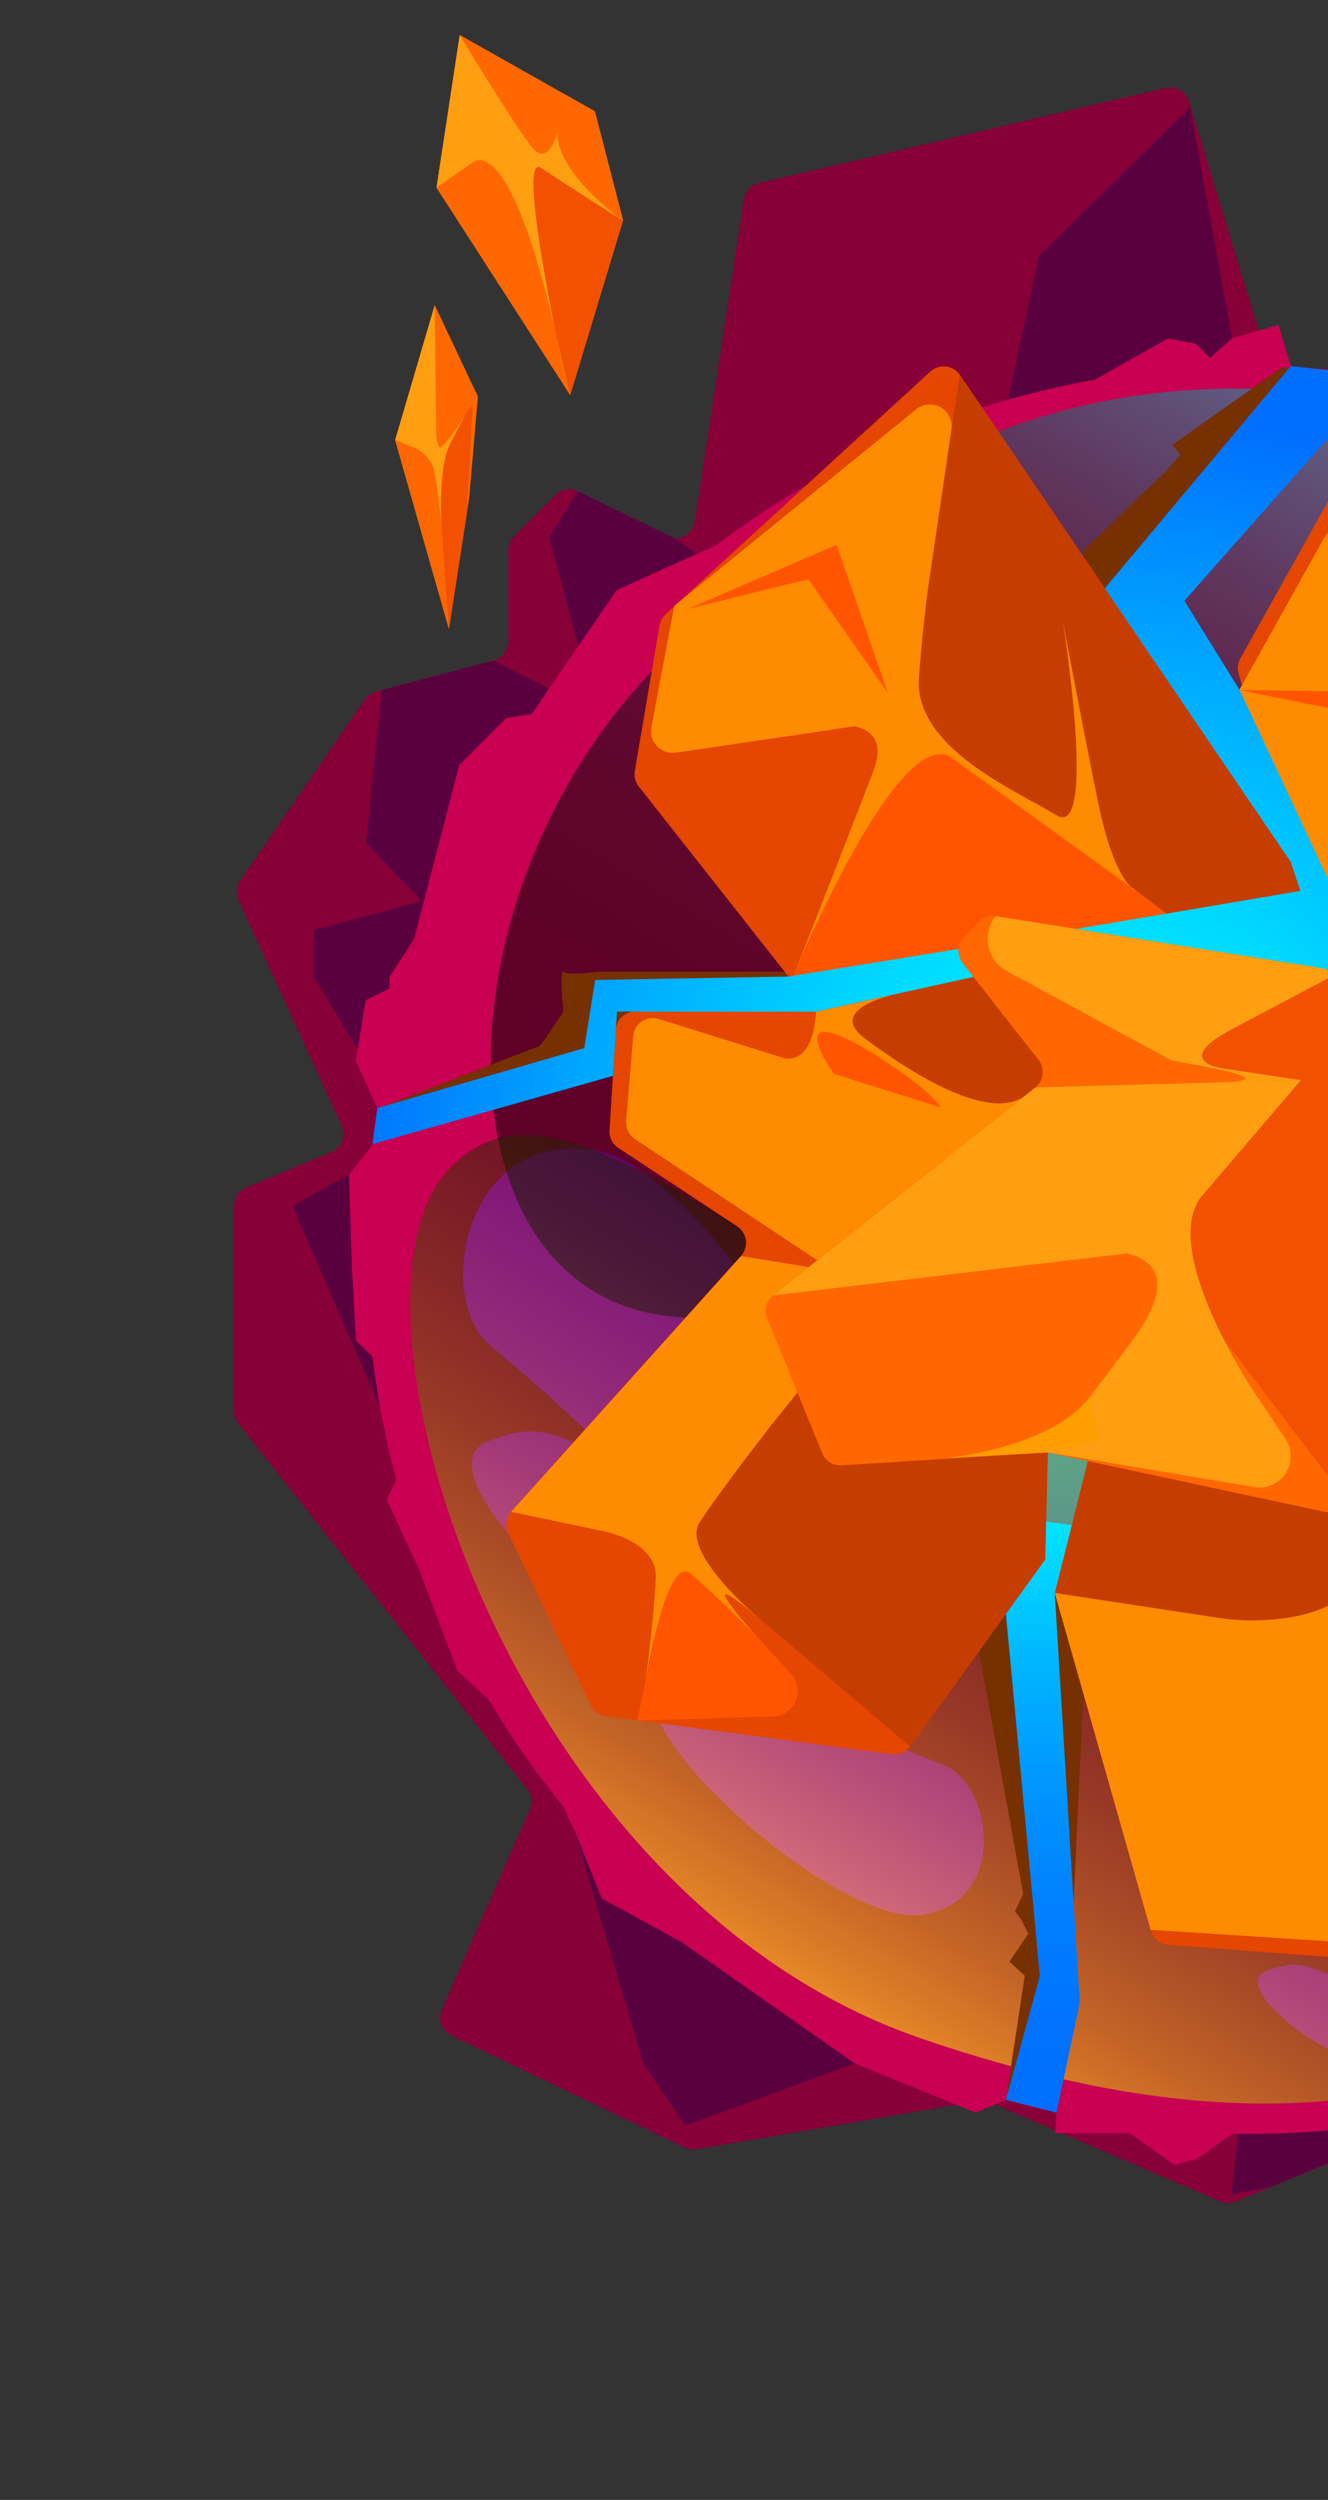 <svg width="170" height="320" viewBox="0 0 170 320" fill="none" xmlns="http://www.w3.org/2000/svg">
<rect x="0" y="0" width="170" height="320" fill="#333333" stroke="none"/>
<path d="M88.933 66.788L95.224 25.494C95.302 25.002 95.525 24.545 95.863 24.18C96.201 23.815 96.64 23.558 97.124 23.443L149.238 11.264C149.855 11.124 150.501 11.221 151.048 11.536C151.596 11.85 152.006 12.36 152.195 12.962L162.034 45.298C162.18 45.763 162.457 46.175 162.832 46.486C163.207 46.796 163.664 46.991 164.148 47.047L173.22 48.028C173.563 48.064 173.91 48.029 174.239 47.925C174.568 47.821 174.872 47.65 175.132 47.424L190.847 33.584C191.153 33.31 191.524 33.118 191.924 33.026C192.325 32.934 192.742 32.944 193.137 33.055L242.383 46.342C242.91 46.49 243.375 46.806 243.706 47.242C244.038 47.678 244.218 48.21 244.22 48.758V64.963C244.228 65.431 244.367 65.886 244.62 66.279C244.873 66.672 245.231 66.987 245.653 67.189C246.075 67.39 246.544 67.469 247.009 67.418C247.474 67.368 247.915 67.189 248.284 66.901C248.596 66.654 248.962 66.484 249.353 66.406C249.743 66.328 250.146 66.343 250.529 66.451C250.913 66.56 251.265 66.757 251.557 67.028C251.849 67.298 252.072 67.634 252.209 68.008L253.468 71.607C253.665 72.157 254.048 72.621 254.551 72.92C255.054 73.218 255.645 73.332 256.223 73.242L283.098 68.763C283.753 68.661 284.422 68.822 284.959 69.211C285.497 69.6 285.859 70.185 285.967 70.839L293.415 119.456C293.437 119.601 293.471 119.744 293.516 119.884L300.486 140.304C300.68 140.849 300.68 141.445 300.486 141.99L293.403 160.511C293.24 160.937 292.964 161.311 292.605 161.592C292.246 161.874 291.817 162.052 291.364 162.109L279.751 163.518C279.279 163.594 278.839 163.802 278.481 164.119C278.123 164.436 277.863 164.848 277.731 165.308C277.599 165.767 277.601 166.254 277.736 166.713C277.871 167.171 278.133 167.582 278.493 167.896L279.814 169.016C280.15 169.302 280.404 169.671 280.552 170.086C280.7 170.501 280.736 170.948 280.657 171.382L266.163 248.346C266.044 248.961 265.699 249.51 265.196 249.885C264.693 250.259 264.069 250.433 263.445 250.371L231.99 246.924C231.421 246.866 230.849 247.004 230.368 247.315C229.888 247.626 229.528 248.092 229.348 248.635L224.844 262.651C224.691 263.119 224.404 263.531 224.02 263.837C223.635 264.144 223.169 264.331 222.679 264.375L194.999 266.778C194.748 266.804 194.502 266.868 194.269 266.967L158.184 281.801C157.877 281.929 157.548 281.995 157.215 281.995C156.883 281.995 156.554 281.929 156.247 281.801L126.679 269.081C126.235 268.892 125.746 268.835 125.27 268.917L89.197 275.107C88.689 275.195 88.167 275.125 87.7 274.906L57.78 260.563C57.192 260.288 56.733 259.797 56.499 259.192C56.265 258.587 56.273 257.915 56.522 257.316L67.846 231.549C68.019 231.138 68.08 230.688 68.022 230.246C67.965 229.804 67.791 229.385 67.519 229.032L30.477 182.164C30.129 181.723 29.939 181.179 29.936 180.617V154.333C29.939 153.841 30.086 153.361 30.359 152.952C30.632 152.543 31.018 152.222 31.471 152.031L42.493 147.451C42.795 147.315 43.067 147.121 43.294 146.879C43.52 146.638 43.697 146.354 43.814 146.045C43.931 145.735 43.986 145.405 43.975 145.074C43.964 144.743 43.888 144.418 43.751 144.116L30.528 115.216C30.35 114.823 30.276 114.391 30.314 113.961C30.351 113.531 30.499 113.119 30.741 112.762L46.695 89.536C47.034 89.042 47.538 88.685 48.117 88.529L63.215 84.541C63.743 84.396 64.209 84.083 64.543 83.649C64.877 83.216 65.06 82.685 65.065 82.138V70.424C65.068 69.764 65.33 69.131 65.795 68.662L71.104 63.34C71.478 62.97 71.958 62.726 72.477 62.643C72.996 62.559 73.528 62.64 73.998 62.875L85.322 68.637C85.675 68.814 86.065 68.905 86.46 68.904C86.855 68.902 87.244 68.807 87.596 68.627C87.948 68.447 88.252 68.186 88.484 67.867C88.716 67.547 88.87 67.178 88.933 66.788Z" fill="#870037"/>
<path d="M152.359 13.704L133.021 32.728L128.302 54.457L93.211 73.581L86.316 68.888L73.973 62.874L70.299 68.737L76.314 91.259L63.191 84.553L48.872 88.327L46.859 107.892L53.93 115.353L40.178 119.015V125.041L52.748 145.827L37.423 154.37L48.646 180.125L60.611 195.488L72.124 229.535L82.34 264.097L87.713 272.087L112.827 262.864L133.021 263.582L158.939 269.608L157.631 280.869L162.714 279.938L185.978 270.137L191.288 259.656L224.982 261.971L229.273 248.634L230.053 242.23L236.721 241.576L257.343 244.331L263.181 239.097V198.898L271.812 202.685L280.557 171.381L270.642 163.807L269.724 156.597L265.534 144.292L290.937 159.214L299.191 140.366L285.829 121.896L290.56 101.161L286.105 72.008L248.12 86.931L251.128 73.707L249.429 68.599L235.148 80.514L238.432 67.429L242.094 47.989L238.508 45.347L193.993 33.319L180.945 55.514L171.383 55.111L155.668 54.067L158.688 48.694L152.359 13.704Z" fill="#5B003F"/>
<path d="M48.307 141.839L45.551 135.787L46.809 128.049L49.867 126.539V125.054L53.012 120.21L58.775 97.953L64.789 91.926L68.073 91.398L78.944 75.544L91.778 69.744L130.92 54.331L140.168 48.594L149.516 43.334L153.052 43.989L154.889 45.826L157.707 43.309L163.658 41.598L165.256 46.87L177.046 48.128L182.67 45.285L189.086 46.065L192.232 50.129L201.53 51.852L204.046 54.369L230.469 66.674L232.696 70.738L231.802 72.6L236.156 76.375L244.737 79.671L246.964 81.76L248.423 85.799L250.814 92.568L252.072 94.279L255.104 98.72L259.621 101.476L264.327 113.542L266.717 126.539L272.505 171.91L273.134 175.684L270.114 190.38L268.252 191.965L266.843 206.422L263.182 212.096L259.873 213.178L258.073 219.469C258.073 219.469 257.155 222.565 256.815 222.703C256.476 222.841 253.934 224.527 253.934 224.527L248.738 226.226L245.026 238.015L237.779 244.81H234.797L225.989 251.855L224.731 254.875L212.552 262.991H205.519L157.858 273.056L153.278 276.327L150.334 277.107L144.634 273.056H135.059L135.273 270.338L128.768 268.778L124.893 270.426L109.443 264.135L87.248 248.584L77.031 242.998L73.76 234.832L68.375 222.992L58.548 213.82L53.541 200.647L49.502 191.965L54.875 180.642L45.577 171.608L45.048 162.171L44.683 150.407L47.69 146.532L48.307 141.839Z" fill="#C90052"/>
<path d="M240 240C284.183 195.817 284.183 124.183 240 80C195.817 35.817 124.183 35.817 80 80C35.817 124.183 35.817 195.817 80 240C124.183 284.183 195.817 284.183 240 240Z" fill="#C90052"/>
<g style="mix-blend-mode:multiply">
<g style="mix-blend-mode:multiply">
<path d="M62.839 172.325C55.29 166.034 59.744 144.116 76.478 147.337C93.212 150.558 123.585 204.975 106.825 205.529C90.066 206.082 93.224 197.489 62.839 172.325Z" fill="#DF00FF"/>
</g>
</g>
<g style="mix-blend-mode:multiply">
<g style="mix-blend-mode:multiply">
<path d="M120.817 225.937C126.994 228.302 129.234 243.476 118.024 245.111C106.813 246.747 75.333 218.387 85.675 214.26C96.018 210.134 96.055 216.437 120.817 225.937Z" fill="#DF00FF"/>
</g>
</g>
<g style="mix-blend-mode:multiply">
<g style="mix-blend-mode:multiply">
<path d="M97.603 196.181C103.78 198.546 106.032 213.72 94.822 215.356C83.611 216.991 52.119 188.594 62.474 184.505C72.829 180.416 72.829 186.681 97.603 196.181Z" fill="#DF00FF"/>
</g>
</g>
<g style="mix-blend-mode:multiply">
<g style="mix-blend-mode:multiply">
<path d="M201.982 237.261C207.757 236.707 213.746 247.502 204.889 253.064C196.031 258.625 162.185 248.949 169.659 241.828C177.133 234.707 178.844 239.551 201.982 237.261Z" fill="#DF00FF"/>
</g>
</g>
<g style="mix-blend-mode:multiply">
<g style="mix-blend-mode:multiply">
<path d="M180.354 256.222C183.525 257.065 183.965 263.519 177.939 264.551C171.912 265.583 156.549 254.272 162.287 252.208C168.024 250.145 167.672 252.85 180.354 256.222Z" fill="#DF00FF"/>
</g>
</g>
<g style="mix-blend-mode:multiply">
<g style="mix-blend-mode:multiply">
<path d="M189.678 227.195C192.836 228.038 193.276 234.505 187.25 235.537C181.223 236.569 165.923 225.245 171.61 223.194C177.297 221.143 176.995 223.874 189.678 227.195Z" fill="#DF00FF"/>
</g>
</g>
<path style="mix-blend-mode:screen" opacity="0.53" d="M263.395 168.563C241.515 195.325 192.42 106.71 124.993 154.119C57.566 201.528 45.299 121.154 86.656 82.729C118.967 52.696 149.566 40.026 202.259 58.068C254.952 76.111 277.94 150.734 263.395 168.563Z" fill="url(#paint0_linear_187_3162)"/>
<path style="mix-blend-mode:screen" opacity="0.53" d="M56.812 150.446C78.692 123.671 127.787 212.298 195.214 164.89C262.64 117.481 274.908 197.854 233.551 236.28C201.228 266.313 170.641 278.983 117.948 260.94C65.254 242.898 42.242 168.249 56.812 150.446Z" fill="url(#paint1_linear_187_3162)"/>
<path d="M164.086 47.046L150.057 56.948L151.089 58.206L149.252 60.307L138.784 70.373V75.871L100.862 124.387H76.453C76.453 124.387 72.678 124.916 72.124 124.387C71.571 123.859 72.124 129.496 72.124 129.496L69.897 132.83L69.117 133.874L48.307 141.901V145.034L76.062 136.604L94.495 133.61L124.692 207.844L130.983 242.419L129.938 244.646L130.719 245.69L131.637 247.527L129.221 251.1L131.184 252.9L128.768 268.778L131.574 267.52L137.072 251.1L139.262 204.547L186.645 187.889L192.194 194.444L211.482 220.765L215.018 245.929L232.695 246.722L234.822 244.897L228.367 242.658L220.516 242.519L218.151 241.349L215.936 217.255L213.42 215.808L211.319 215.292L210.803 212.008L208.966 211.618L207.129 208.347L191.288 187.662L200.712 185.297L229.827 111.063L239.955 105.552L252.437 102.935V95.386L250.813 92.567L249.555 99.299L239.741 100.079L225.725 86.931L225.536 80.174L231.827 72.562L229.877 70.989L227.562 72.562V74.5L224.001 77.016L221.85 79.331L219.17 83.383L170.415 87.447L150.372 100.821L147.943 74.953L165.885 51.928L166.867 47.109L164.086 47.046Z" fill="#773000"/>
<path d="M101.29 125.458L81.763 100.659C81.549 100.386 81.394 100.072 81.307 99.736C81.221 99.4 81.204 99.051 81.259 98.708L84.43 80.049C84.522 79.504 84.792 79.004 85.197 78.628L119.106 47.55C119.372 47.307 119.687 47.124 120.03 47.014C120.373 46.903 120.736 46.868 121.094 46.91C121.451 46.951 121.796 47.069 122.104 47.256C122.413 47.442 122.677 47.693 122.88 47.99L156.739 97.815C157.084 98.278 157.579 98.607 158.139 98.749C158.699 98.89 159.291 98.834 159.815 98.59C160.338 98.347 160.763 97.931 161.016 97.411C161.269 96.892 161.336 96.302 161.205 95.739L158.55 86.177C158.376 85.542 158.457 84.865 158.777 84.29L170.226 63.768C170.503 63.282 170.934 62.901 171.451 62.687C171.969 62.472 172.543 62.437 173.082 62.586L230.557 78.942C231.011 79.077 231.42 79.334 231.74 79.684L240.622 89.662C240.859 89.929 241.037 90.243 241.143 90.583C241.249 90.924 241.282 91.283 241.239 91.637L235.325 138.581C235.263 139.113 235.372 139.652 235.636 140.118C235.901 140.584 236.308 140.954 236.798 141.173L257.369 150.219C257.868 150.446 258.282 150.824 258.552 151.301L267.976 168.488C268.165 168.849 268.264 169.25 268.264 169.658C268.264 170.066 268.165 170.467 267.976 170.828L240.912 223.006C240.643 223.525 240.203 223.934 239.666 224.163C239.129 224.393 238.528 224.429 237.968 224.264L224.48 220.175C224.095 220.062 223.744 219.854 223.461 219.571L192.169 188.934C191.78 188.576 191.289 188.35 190.764 188.287C190.239 188.224 189.708 188.328 189.246 188.585C188.783 188.841 188.414 189.236 188.189 189.714C187.964 190.192 187.895 190.729 187.992 191.249L193.025 214.022C193.128 214.478 193.098 214.954 192.937 215.394L180.896 249.453C180.712 249.964 180.368 250.403 179.914 250.702C179.46 251.001 178.922 251.146 178.379 251.114L149.542 248.95C149.032 248.908 148.547 248.713 148.152 248.389C147.756 248.066 147.469 247.629 147.327 247.138L135.211 204.548C135.075 204.104 134.82 203.706 134.472 203.399C134.125 203.091 133.699 202.885 133.242 202.805C132.785 202.724 132.314 202.771 131.882 202.941C131.45 203.111 131.074 203.397 130.794 203.768L116.514 223.547C116.248 223.91 115.889 224.194 115.475 224.371C115.061 224.548 114.607 224.611 114.161 224.553L77.522 219.646C77.114 219.588 76.725 219.431 76.392 219.187C76.058 218.943 75.79 218.622 75.61 218.25L65.041 196.219C64.831 195.773 64.755 195.276 64.825 194.789C64.894 194.301 65.105 193.845 65.431 193.476L94.86 160.763C95.101 160.494 95.282 160.177 95.389 159.832C95.497 159.488 95.529 159.124 95.484 158.766C95.438 158.408 95.317 158.064 95.126 157.757C94.936 157.451 94.683 157.188 94.382 156.988L79.133 146.923C78.769 146.678 78.476 146.343 78.282 145.95C78.088 145.557 77.999 145.12 78.026 144.683L78.831 131.812C78.876 131.175 79.16 130.579 79.627 130.145C80.095 129.711 80.709 129.47 81.347 129.471H99.34C99.799 129.458 100.247 129.319 100.633 129.07C101.02 128.82 101.33 128.469 101.531 128.056C101.732 127.642 101.816 127.181 101.774 126.723C101.731 126.265 101.564 125.827 101.29 125.458Z" fill="#E54600"/>
<path d="M122.855 47.99L116.35 91.913L151.089 118.273L104.473 129.496L128.768 144.984L86.317 197.891L116.513 223.584L133.801 199.628L135.022 203.906L169.773 209.24L192.81 173.973L223.548 187.587L257.343 150.168L236.772 141.122L241.213 91.586L229.311 81.433L181.462 132.767L170.817 133.635L166.527 108.144L141.426 75.305L122.855 47.99Z" fill="#C63D00"/>
<path d="M116.35 91.914L105.655 93.524L86.531 96.343C86.09 96.409 85.64 96.369 85.218 96.225C84.796 96.082 84.414 95.839 84.106 95.517C83.798 95.195 83.571 94.803 83.446 94.376C83.32 93.948 83.3 93.496 83.385 93.059L86.317 77.558L117.281 52.394C117.713 52.041 118.24 51.826 118.795 51.776C119.351 51.727 119.908 51.846 120.395 52.117C120.882 52.388 121.276 52.8 121.526 53.298C121.776 53.796 121.871 54.358 121.798 54.91L116.35 91.914Z" fill="#FF8B00"/>
<path d="M81.058 132.616L80.152 143.499C80.116 143.945 80.2 144.392 80.395 144.795C80.589 145.197 80.888 145.54 81.259 145.789L104.624 161.328L126.818 143.713L84.316 130.427C83.957 130.314 83.576 130.284 83.203 130.338C82.831 130.392 82.475 130.529 82.162 130.74C81.849 130.95 81.587 131.227 81.396 131.552C81.205 131.877 81.089 132.241 81.058 132.616Z" fill="#FF8B00"/>
<path d="M65.43 193.526L86.316 197.892L113.669 163.807L94.859 160.788L65.43 193.526Z" fill="#FF8B00"/>
<path d="M135.211 204.547L147.289 247.024L171.195 248.559C172.012 248.611 172.83 248.474 173.585 248.158C174.341 247.842 175.013 247.355 175.549 246.736C176.085 246.117 176.47 245.383 176.675 244.59C176.881 243.798 176.9 242.968 176.731 242.167L169.798 209.202L135.06 203.905L135.211 204.547Z" fill="#FF8B00"/>
<path d="M229.31 81.433L180.354 65.052C178.29 64.358 176.05 64.407 174.019 65.191C171.988 65.974 170.294 67.442 169.231 69.342L158.637 88.328L177.397 131.812L181.411 132.768L229.31 81.433Z" fill="#FF8B00"/>
<path d="M212.702 99.249L188.054 88.718L158.688 88.328L212.702 99.249Z" fill="#FF5500"/>
<path d="M88.065 77.948L107.089 69.744L113.669 88.718L103.478 74.148L88.065 77.948Z" fill="#FF5500"/>
<path d="M116.35 91.914L101.29 125.457L151.089 118.273L116.35 91.914Z" fill="#FF5500"/>
<path d="M86.316 197.892L81.573 220.238L98.986 219.709C99.605 219.689 100.206 219.493 100.717 219.143C101.228 218.793 101.628 218.304 101.87 217.733C102.112 217.163 102.186 216.536 102.083 215.925C101.98 215.314 101.704 214.746 101.289 214.286L86.316 197.892Z" fill="#FF5500"/>
<path d="M104.472 129.496V136.743L126.818 143.739L104.472 129.496Z" fill="#FF5500"/>
<path d="M216.566 242.759L213.42 221.458L190.383 187.109L196.535 171.155L186.885 165.241L190.383 151.967L178.153 129.974L158.689 88.328L151.617 76.903L177.02 48.141L165.231 46.87L141.426 75.305L165.231 110.346L166.452 114.033L121.937 121.594L100.925 125.004L76.189 125.432L74.792 134.164L48.307 141.839L47.665 146.456L78.466 137.712L78.982 129.496H104.473L124.629 125.042L169.773 124.035L186.885 153.024L182.255 165.342L190.383 172.577L186.18 182.994L187.602 189.411L210.627 221.458L210.979 247.301L225.977 251.919L232.671 246.697L216.566 242.759Z" fill="url(#paint2_radial_187_3162)"/>
<path d="M134.141 185.914L133.801 199.628L128.769 206.598L133.109 252.938L128.769 268.779L135.236 270.427L138.218 256.373L135.022 203.906L139.262 187.008L134.141 185.914Z" fill="url(#paint3_linear_187_3162)"/>
<g style="mix-blend-mode:multiply" opacity="0.47">
<path d="M100.157 180.642L107.266 196.734L133.927 194.759L175.385 200.647L183.563 175.723L190.382 172.577H195.994L218.39 185.31L257.344 150.169L236.772 141.122L239.955 105.528L217.257 102.911L207.859 109.114L104.473 175.27L100.157 180.642Z" fill="#C63D00"/>
</g>
<path d="M127.509 117.266L168.678 123.847C169.044 123.914 169.391 124.062 169.694 124.279C169.996 124.497 170.246 124.779 170.427 125.105L186.33 152.056C186.517 152.376 186.631 152.734 186.664 153.104C186.697 153.474 186.647 153.846 186.519 154.194L172.339 191.94C172.125 192.497 171.72 192.959 171.197 193.244C170.674 193.53 170.067 193.621 169.483 193.501L134.253 185.951C134.028 185.921 133.799 185.921 133.574 185.951L107.768 187.562C107.239 187.602 106.711 187.474 106.259 187.196C105.807 186.918 105.455 186.505 105.252 186.014L98.193 168.714C97.993 168.214 97.958 167.664 98.094 167.143C98.23 166.622 98.529 166.158 98.948 165.82L132.542 139.197C133.055 138.784 133.386 138.187 133.464 137.533C133.541 136.879 133.36 136.22 132.957 135.699L123.219 123.268C122.858 122.799 122.674 122.217 122.699 121.626C122.725 121.035 122.958 120.471 123.357 120.034L125.207 118.034C125.495 117.722 125.857 117.488 126.26 117.354C126.662 117.22 127.092 117.19 127.509 117.266Z" fill="#FF6700"/>
<path d="M172.264 191.903L147.943 160.007L166.526 138.266L150.044 135.787L170.364 125.042L186.884 153.024L172.264 191.903Z" fill="#F25100"/>
<path d="M150.044 135.787L128.881 124.3C128.281 123.973 127.759 123.518 127.353 122.969C126.947 122.419 126.665 121.787 126.529 121.117C126.392 120.447 126.404 119.755 126.562 119.09C126.721 118.425 127.023 117.803 127.447 117.267L169.773 124.023L170.364 125.03L150.044 135.787Z" fill="#FF9E10"/>
<path d="M147.943 160.007L130.203 162.108L98.949 165.82L132.556 139.196L166.527 138.265L147.943 160.007Z" fill="#FF9E10"/>
<path d="M134.141 185.913L150.849 163.807L164.564 184.164C164.998 184.815 165.233 185.578 165.24 186.361C165.247 187.143 165.024 187.91 164.6 188.568C164.177 189.226 163.57 189.745 162.855 190.063C162.14 190.38 161.347 190.482 160.575 190.355L134.141 185.913Z" fill="#FF9E10"/>
<g style="mix-blend-mode:multiply" opacity="0.47">
<path d="M133.663 63.894L140.771 110.447L149.327 116.94L166.451 114.033L165.231 110.347L133.663 63.894Z" fill="#C63D00"/>
</g>
<path d="M58.85 4.469L76.15 14.245L79.761 28.211L72.992 50.569L55.88 24.021L58.85 4.469Z" fill="#FF6700"/>
<path d="M55.88 24.021L65.166 17.567L58.85 4.469L55.88 24.021Z" fill="#FF9E10"/>
<path d="M65.166 17.567L79.761 28.211L72.992 50.569L65.166 17.567Z" fill="#F25100"/>
<path d="M65.166 17.567L72.992 50.569L55.88 24.021L65.166 17.567Z" fill="#FF6700"/>
<path d="M72.464 12.157L70.45 21.417L79.761 28.211L76.15 14.245L72.464 12.157Z" fill="#FF6700"/>
<path d="M60.435 20.851C60.435 20.851 65.858 15.101 72.728 50.155C72.728 50.155 65.783 19.14 69.268 21.493C72.753 23.846 79.699 28.212 79.699 28.212C79.699 28.212 71.13 22.147 71.369 16.888C71.369 16.888 70.262 21.279 68.261 19.014C66.261 16.75 58.85 4.495 58.85 4.495L60.435 20.851Z" fill="#FF9E10"/>
<path d="M55.654 39.057L50.583 56.332L57.466 80.515L60.058 63.768L61.177 50.746L55.654 39.057Z" fill="#FF6700"/>
<path d="M60.511 51.727L55.88 58.497L57.466 80.515L59.768 65.631L60.511 51.727Z" fill="#F25100"/>
<path d="M50.583 56.332L55.88 58.496L55.654 39.057L50.583 56.332Z" fill="#FF9E10"/>
<path d="M55.327 58.269L50.583 56.331L57.466 80.514L55.327 58.269Z" fill="#FF6700"/>
<path d="M52.333 57.049C53.039 57.241 53.69 57.595 54.236 58.082C54.781 58.569 55.207 59.175 55.479 59.854C56.04 62.704 56.414 65.587 56.598 68.486C56.598 68.486 55.906 60.131 57.63 56.81C59.354 53.488 59.568 53.123 59.568 53.123C59.568 53.123 56.661 57.627 56.259 57.225C55.856 56.822 55.793 55.187 55.793 55.187L52.333 57.049Z" fill="#FF9E10"/>
<path d="M133.285 160.787C133.285 160.787 157.518 155.603 144.118 172.702L161.305 179.383C161.305 179.383 148.396 160.586 153.668 153.339C158.94 146.091 133.285 160.787 133.285 160.787Z" fill="#FF9E10"/>
<path d="M156.574 136.768C156.574 136.768 149.793 135.913 157.732 131.736C165.671 127.558 148.396 130.314 148.396 130.314L150.044 135.787C150.044 135.787 166.137 138.303 156.197 138.543L166.527 138.266L156.574 136.768Z" fill="#FF9E10"/>
<path d="M121.143 186.631C121.143 186.631 134.681 185.372 139.614 178.679L140.696 184.265L134.14 185.913L121.143 186.631Z" fill="#FF9E00"/>
<path d="M104.472 92.958C104.472 92.958 114.752 90.945 111.807 98.67C108.863 106.395 101.905 124.086 101.905 124.086C101.905 124.086 115.167 92.241 121.835 97.022C128.504 101.803 145.452 114.045 145.452 114.045C145.452 114.045 142.709 113.253 140.545 102.583C138.381 91.913 136.04 79.445 136.04 79.445C136.04 79.445 140.545 107.566 135.248 104.357C129.951 101.149 116.979 95.663 117.633 86.742C118.287 77.822 119.57 69.681 119.57 69.681L115.016 90.353L104.472 92.958Z" fill="#FF8B00"/>
<path d="M99.955 135.347C99.955 135.347 103.994 137.058 104.472 129.509L114.84 127.219C114.84 127.219 105.504 129.044 110.751 132.957C115.997 136.87 126.352 143.752 131.184 140.292L120.955 148.407C120.955 148.407 125.384 144.519 116.425 138.015C107.467 131.51 101.088 129.056 106.737 137.448C112.386 145.841 99.955 135.347 99.955 135.347Z" fill="#FF8B00"/>
<path d="M75.697 195.665C75.697 195.665 84.177 196.76 83.951 201.956C83.724 207.153 82.617 215.381 82.617 215.381C82.617 215.381 85.272 198.773 88.405 201.428C91.538 204.083 96.734 209.354 96.734 209.354C96.734 209.354 87.373 198.836 97.514 207.467C97.514 207.467 87.021 198.811 89.55 194.885C92.079 190.96 98.005 183.373 98.005 183.373L75.697 195.665Z" fill="#FF8B00"/>
<path d="M155.656 207.064C155.656 207.064 169.975 209.581 175.096 201.088C175.096 201.088 170.226 210.537 173.523 227.057C176.819 243.577 155.656 207.064 155.656 207.064Z" fill="#FF8B00"/>
<defs>
<linearGradient id="paint0_linear_187_3162" x1="214.931" y1="60.021" x2="133.572" y2="195.359" gradientUnits="userSpaceOnUse">
<stop stop-color="#00FFFF"/>
<stop offset="0.02" stop-color="#00F0F0"/>
<stop offset="0.09" stop-color="#00BEBE"/>
<stop offset="0.17" stop-color="#009191"/>
<stop offset="0.25" stop-color="#006A6A"/>
<stop offset="0.34" stop-color="#004949"/>
<stop offset="0.43" stop-color="#002E2E"/>
<stop offset="0.53" stop-color="#001A1A"/>
<stop offset="0.65" stop-color="#000B0B"/>
<stop offset="0.78" stop-color="#000303"/>
<stop offset="1"/>
</linearGradient>
<linearGradient id="paint1_linear_187_3162" x1="110.706" y1="258.455" x2="192.065" y2="123.117" gradientUnits="userSpaceOnUse">
<stop stop-color="#FFFF00"/>
<stop offset="0.02" stop-color="#F0F000"/>
<stop offset="0.09" stop-color="#BEBE00"/>
<stop offset="0.17" stop-color="#919100"/>
<stop offset="0.25" stop-color="#6A6A00"/>
<stop offset="0.34" stop-color="#494900"/>
<stop offset="0.43" stop-color="#2E2E00"/>
<stop offset="0.53" stop-color="#1A1A00"/>
<stop offset="0.65" stop-color="#0B0B00"/>
<stop offset="0.78" stop-color="#030300"/>
<stop offset="1"/>
</linearGradient>
<radialGradient id="paint2_radial_187_3162" cx="0" cy="0" r="1" gradientUnits="userSpaceOnUse" gradientTransform="translate(140.168 149.388) scale(97.636)">
<stop stop-color="#00FFFF"/>
<stop offset="0.13" stop-color="#00F4FF"/>
<stop offset="0.37" stop-color="#00D8FF"/>
<stop offset="0.67" stop-color="#00A9FF"/>
<stop offset="1" stop-color="#006FFF"/>
</radialGradient>
<linearGradient id="paint3_linear_187_3162" x1="134.015" y1="185.914" x2="134.015" y2="270.427" gradientUnits="userSpaceOnUse">
<stop stop-color="#00FFFF"/>
<stop offset="0.14" stop-color="#00DCFF"/>
<stop offset="0.32" stop-color="#00B5FF"/>
<stop offset="0.5" stop-color="#0096FF"/>
<stop offset="0.68" stop-color="#0081FF"/>
<stop offset="0.85" stop-color="#0073FF"/>
<stop offset="1" stop-color="#006FFF"/>
</linearGradient>
</defs>
</svg>
